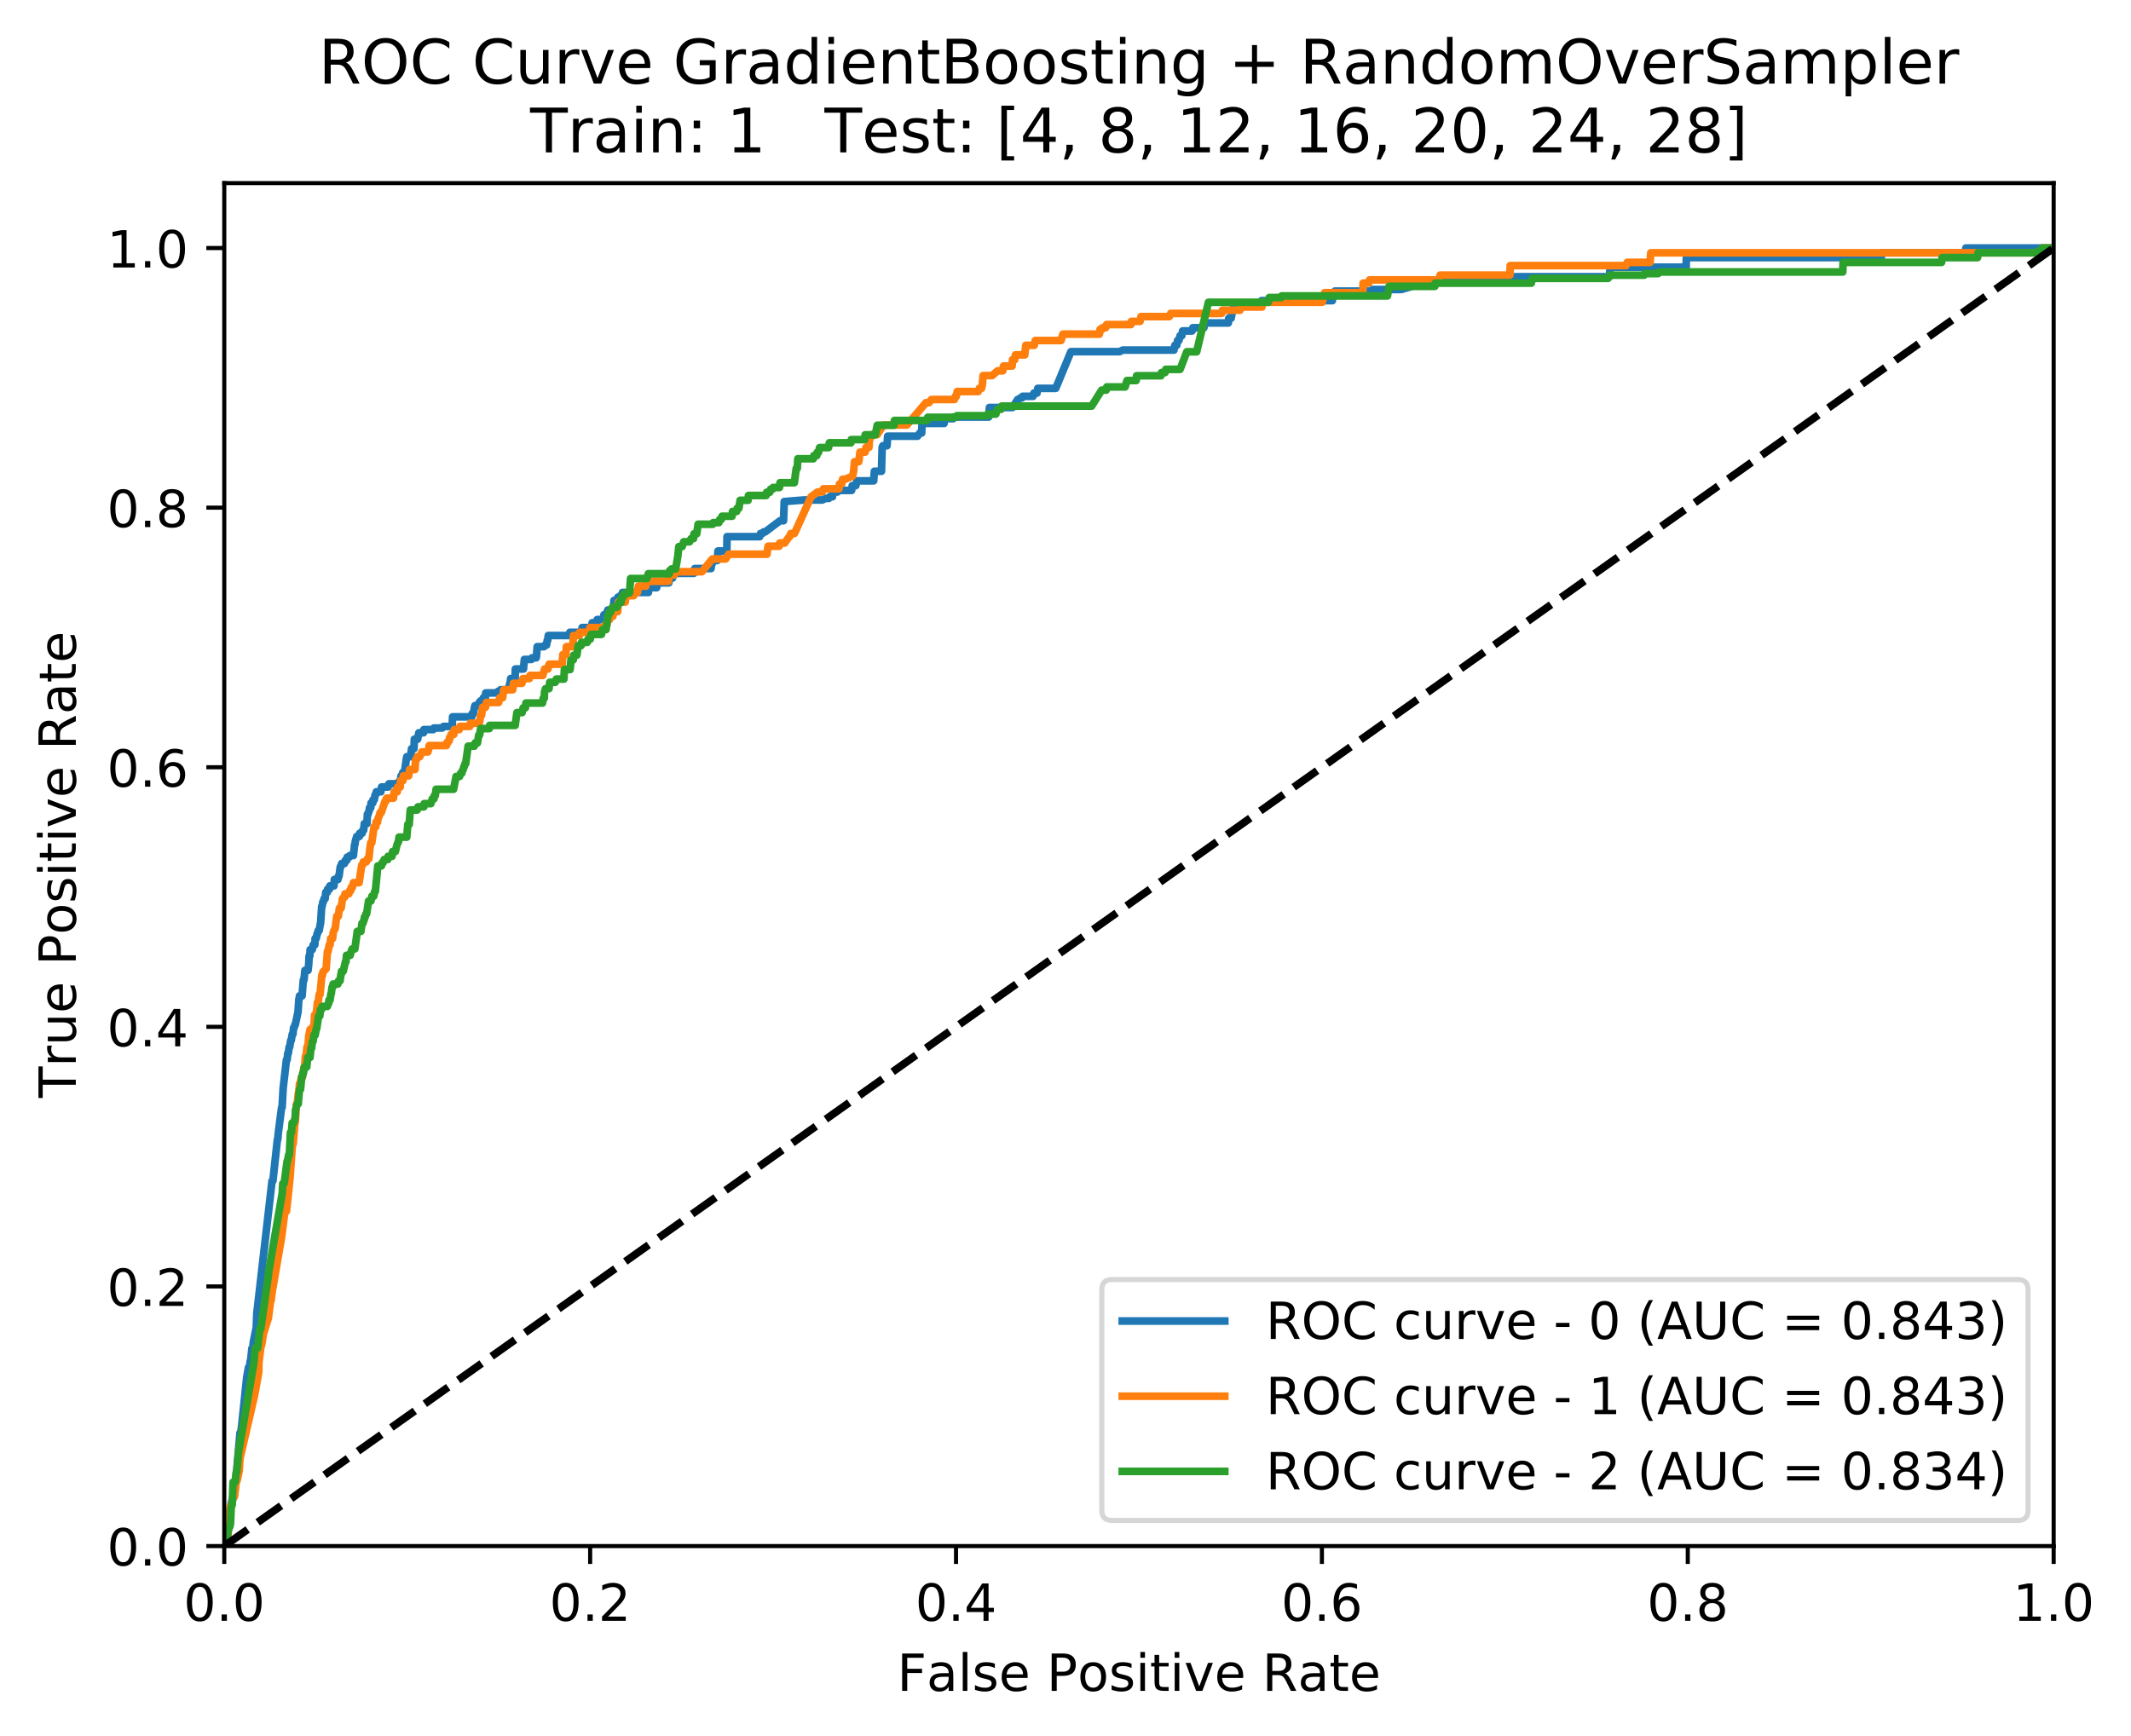 <?xml version="1.0" encoding="utf-8" standalone="no"?>
<!DOCTYPE svg PUBLIC "-//W3C//DTD SVG 1.1//EN"
  "http://www.w3.org/Graphics/SVG/1.1/DTD/svg11.dtd">
<!-- Created with matplotlib (http://matplotlib.org/) -->
<svg height="339pt" version="1.1" viewBox="0 0 416 339" width="416pt" xmlns="http://www.w3.org/2000/svg" xmlns:xlink="http://www.w3.org/1999/xlink">
 <defs>
  <style type="text/css">
*{stroke-linecap:butt;stroke-linejoin:round;}
  </style>
 </defs>
 <g id="figure_1">
  <g id="patch_1">
   <path d="M 0 339.424 
L 416.053 339.424 
L 416.053 0 
L 0 0 
z
" style="fill:#ffffff;"/>
  </g>
  <g id="axes_1">
   <g id="patch_2">
    <path d="M 43.781 301.868 
L 400.901 301.868 
L 400.901 35.755 
L 43.781 35.755 
z
" style="fill:#ffffff;"/>
   </g>
   <g id="matplotlib.axis_1">
    <g id="xtick_1">
     <g id="line2d_1">
      <defs>
       <path d="M 0 0 
L 0 3.5 
" id="m5e6a453f66" style="stroke:#000000;stroke-width:0.8;"/>
      </defs>
      <g>
       <use style="stroke:#000000;stroke-width:0.8;" x="43.781" xlink:href="#m5e6a453f66" y="301.868"/>
      </g>
     </g>
     <g id="text_1">
      <!-- 0.0 -->
      <defs>
       <path d="M 31.781 66.406 
Q 24.172 66.406 20.328 58.906 
Q 16.5 51.422 16.5 36.375 
Q 16.5 21.391 20.328 13.891 
Q 24.172 6.391 31.781 6.391 
Q 39.453 6.391 43.281 13.891 
Q 47.125 21.391 47.125 36.375 
Q 47.125 51.422 43.281 58.906 
Q 39.453 66.406 31.781 66.406 
M 31.781 74.219 
Q 44.047 74.219 50.516 64.516 
Q 56.984 54.828 56.984 36.375 
Q 56.984 17.969 50.516 8.266 
Q 44.047 -1.422 31.781 -1.422 
Q 19.531 -1.422 13.062 8.266 
Q 6.594 17.969 6.594 36.375 
Q 6.594 54.828 13.062 64.516 
Q 19.531 74.219 31.781 74.219 
" id="DejaVuSans-30"/>
       <path d="M 10.688 12.406 
L 21 12.406 
L 21 0 
L 10.688 0 
z
" id="DejaVuSans-2e"/>
      </defs>
      <g transform="translate(35.83 316.466)scale(0.1 -0.1)">
       <use xlink:href="#DejaVuSans-30"/>
       <use x="63.623" xlink:href="#DejaVuSans-2e"/>
       <use x="95.41" xlink:href="#DejaVuSans-30"/>
      </g>
     </g>
    </g>
    <g id="xtick_2">
     <g id="line2d_2">
      <g>
       <use style="stroke:#000000;stroke-width:0.8;" x="115.205" xlink:href="#m5e6a453f66" y="301.868"/>
      </g>
     </g>
     <g id="text_2">
      <!-- 0.2 -->
      <defs>
       <path d="M 19.188 8.297 
L 53.609 8.297 
L 53.609 0 
L 7.328 0 
L 7.328 8.297 
Q 12.938 14.109 22.625 23.891 
Q 32.328 33.688 34.812 36.531 
Q 39.547 41.844 41.422 45.531 
Q 43.312 49.219 43.312 52.781 
Q 43.312 58.594 39.234 62.25 
Q 35.156 65.922 28.609 65.922 
Q 23.969 65.922 18.812 64.312 
Q 13.672 62.703 7.812 59.422 
L 7.812 69.391 
Q 13.766 71.781 18.938 73 
Q 24.125 74.219 28.422 74.219 
Q 39.75 74.219 46.484 68.547 
Q 53.219 62.891 53.219 53.422 
Q 53.219 48.922 51.531 44.891 
Q 49.859 40.875 45.406 35.406 
Q 44.188 33.984 37.641 27.219 
Q 31.109 20.453 19.188 8.297 
" id="DejaVuSans-32"/>
      </defs>
      <g transform="translate(107.254 316.466)scale(0.1 -0.1)">
       <use xlink:href="#DejaVuSans-30"/>
       <use x="63.623" xlink:href="#DejaVuSans-2e"/>
       <use x="95.41" xlink:href="#DejaVuSans-32"/>
      </g>
     </g>
    </g>
    <g id="xtick_3">
     <g id="line2d_3">
      <g>
       <use style="stroke:#000000;stroke-width:0.8;" x="186.629" xlink:href="#m5e6a453f66" y="301.868"/>
      </g>
     </g>
     <g id="text_3">
      <!-- 0.4 -->
      <defs>
       <path d="M 37.797 64.312 
L 12.891 25.391 
L 37.797 25.391 
z
M 35.203 72.906 
L 47.609 72.906 
L 47.609 25.391 
L 58.016 25.391 
L 58.016 17.188 
L 47.609 17.188 
L 47.609 0 
L 37.797 0 
L 37.797 17.188 
L 4.891 17.188 
L 4.891 26.703 
z
" id="DejaVuSans-34"/>
      </defs>
      <g transform="translate(178.678 316.466)scale(0.1 -0.1)">
       <use xlink:href="#DejaVuSans-30"/>
       <use x="63.623" xlink:href="#DejaVuSans-2e"/>
       <use x="95.41" xlink:href="#DejaVuSans-34"/>
      </g>
     </g>
    </g>
    <g id="xtick_4">
     <g id="line2d_4">
      <g>
       <use style="stroke:#000000;stroke-width:0.8;" x="258.053" xlink:href="#m5e6a453f66" y="301.868"/>
      </g>
     </g>
     <g id="text_4">
      <!-- 0.6 -->
      <defs>
       <path d="M 33.016 40.375 
Q 26.375 40.375 22.484 35.828 
Q 18.609 31.297 18.609 23.391 
Q 18.609 15.531 22.484 10.953 
Q 26.375 6.391 33.016 6.391 
Q 39.656 6.391 43.531 10.953 
Q 47.406 15.531 47.406 23.391 
Q 47.406 31.297 43.531 35.828 
Q 39.656 40.375 33.016 40.375 
M 52.594 71.297 
L 52.594 62.312 
Q 48.875 64.062 45.094 64.984 
Q 41.312 65.922 37.594 65.922 
Q 27.828 65.922 22.672 59.328 
Q 17.531 52.734 16.797 39.406 
Q 19.672 43.656 24.016 45.922 
Q 28.375 48.188 33.594 48.188 
Q 44.578 48.188 50.953 41.516 
Q 57.328 34.859 57.328 23.391 
Q 57.328 12.156 50.688 5.359 
Q 44.047 -1.422 33.016 -1.422 
Q 20.359 -1.422 13.672 8.266 
Q 6.984 17.969 6.984 36.375 
Q 6.984 53.656 15.188 63.938 
Q 23.391 74.219 37.203 74.219 
Q 40.922 74.219 44.703 73.484 
Q 48.484 72.75 52.594 71.297 
" id="DejaVuSans-36"/>
      </defs>
      <g transform="translate(250.102 316.466)scale(0.1 -0.1)">
       <use xlink:href="#DejaVuSans-30"/>
       <use x="63.623" xlink:href="#DejaVuSans-2e"/>
       <use x="95.41" xlink:href="#DejaVuSans-36"/>
      </g>
     </g>
    </g>
    <g id="xtick_5">
     <g id="line2d_5">
      <g>
       <use style="stroke:#000000;stroke-width:0.8;" x="329.477" xlink:href="#m5e6a453f66" y="301.868"/>
      </g>
     </g>
     <g id="text_5">
      <!-- 0.8 -->
      <defs>
       <path d="M 31.781 34.625 
Q 24.75 34.625 20.719 30.859 
Q 16.703 27.094 16.703 20.516 
Q 16.703 13.922 20.719 10.156 
Q 24.75 6.391 31.781 6.391 
Q 38.812 6.391 42.859 10.172 
Q 46.922 13.969 46.922 20.516 
Q 46.922 27.094 42.891 30.859 
Q 38.875 34.625 31.781 34.625 
M 21.922 38.812 
Q 15.578 40.375 12.031 44.719 
Q 8.5 49.078 8.5 55.328 
Q 8.5 64.062 14.719 69.141 
Q 20.953 74.219 31.781 74.219 
Q 42.672 74.219 48.875 69.141 
Q 55.078 64.062 55.078 55.328 
Q 55.078 49.078 51.531 44.719 
Q 48 40.375 41.703 38.812 
Q 48.828 37.156 52.797 32.312 
Q 56.781 27.484 56.781 20.516 
Q 56.781 9.906 50.312 4.234 
Q 43.844 -1.422 31.781 -1.422 
Q 19.734 -1.422 13.25 4.234 
Q 6.781 9.906 6.781 20.516 
Q 6.781 27.484 10.781 32.312 
Q 14.797 37.156 21.922 38.812 
M 18.312 54.391 
Q 18.312 48.734 21.844 45.562 
Q 25.391 42.391 31.781 42.391 
Q 38.141 42.391 41.719 45.562 
Q 45.312 48.734 45.312 54.391 
Q 45.312 60.062 41.719 63.234 
Q 38.141 66.406 31.781 66.406 
Q 25.391 66.406 21.844 63.234 
Q 18.312 60.062 18.312 54.391 
" id="DejaVuSans-38"/>
      </defs>
      <g transform="translate(321.526 316.466)scale(0.1 -0.1)">
       <use xlink:href="#DejaVuSans-30"/>
       <use x="63.623" xlink:href="#DejaVuSans-2e"/>
       <use x="95.41" xlink:href="#DejaVuSans-38"/>
      </g>
     </g>
    </g>
    <g id="xtick_6">
     <g id="line2d_6">
      <g>
       <use style="stroke:#000000;stroke-width:0.8;" x="400.901" xlink:href="#m5e6a453f66" y="301.868"/>
      </g>
     </g>
     <g id="text_6">
      <!-- 1.0 -->
      <defs>
       <path d="M 12.406 8.297 
L 28.516 8.297 
L 28.516 63.922 
L 10.984 60.406 
L 10.984 69.391 
L 28.422 72.906 
L 38.281 72.906 
L 38.281 8.297 
L 54.391 8.297 
L 54.391 0 
L 12.406 0 
z
" id="DejaVuSans-31"/>
      </defs>
      <g transform="translate(392.95 316.466)scale(0.1 -0.1)">
       <use xlink:href="#DejaVuSans-31"/>
       <use x="63.623" xlink:href="#DejaVuSans-2e"/>
       <use x="95.41" xlink:href="#DejaVuSans-30"/>
      </g>
     </g>
    </g>
    <g id="text_7">
     <!-- False Positive Rate -->
     <defs>
      <path d="M 9.812 72.906 
L 51.703 72.906 
L 51.703 64.594 
L 19.672 64.594 
L 19.672 43.109 
L 48.578 43.109 
L 48.578 34.812 
L 19.672 34.812 
L 19.672 0 
L 9.812 0 
z
" id="DejaVuSans-46"/>
      <path d="M 34.281 27.484 
Q 23.391 27.484 19.188 25 
Q 14.984 22.516 14.984 16.5 
Q 14.984 11.719 18.141 8.906 
Q 21.297 6.109 26.703 6.109 
Q 34.188 6.109 38.703 11.406 
Q 43.219 16.703 43.219 25.484 
L 43.219 27.484 
z
M 52.203 31.203 
L 52.203 0 
L 43.219 0 
L 43.219 8.297 
Q 40.141 3.328 35.547 0.953 
Q 30.953 -1.422 24.312 -1.422 
Q 15.922 -1.422 10.953 3.297 
Q 6 8.016 6 15.922 
Q 6 25.141 12.172 29.828 
Q 18.359 34.516 30.609 34.516 
L 43.219 34.516 
L 43.219 35.406 
Q 43.219 41.609 39.141 45 
Q 35.062 48.391 27.688 48.391 
Q 23 48.391 18.547 47.266 
Q 14.109 46.141 10.016 43.891 
L 10.016 52.203 
Q 14.938 54.109 19.578 55.047 
Q 24.219 56 28.609 56 
Q 40.484 56 46.344 49.844 
Q 52.203 43.703 52.203 31.203 
" id="DejaVuSans-61"/>
      <path d="M 9.422 75.984 
L 18.406 75.984 
L 18.406 0 
L 9.422 0 
z
" id="DejaVuSans-6c"/>
      <path d="M 44.281 53.078 
L 44.281 44.578 
Q 40.484 46.531 36.375 47.5 
Q 32.281 48.484 27.875 48.484 
Q 21.188 48.484 17.844 46.438 
Q 14.5 44.391 14.5 40.281 
Q 14.5 37.156 16.891 35.375 
Q 19.281 33.594 26.516 31.984 
L 29.594 31.297 
Q 39.156 29.25 43.188 25.516 
Q 47.219 21.781 47.219 15.094 
Q 47.219 7.469 41.188 3.016 
Q 35.156 -1.422 24.609 -1.422 
Q 20.219 -1.422 15.453 -0.562 
Q 10.688 0.297 5.422 2 
L 5.422 11.281 
Q 10.406 8.688 15.234 7.391 
Q 20.062 6.109 24.812 6.109 
Q 31.156 6.109 34.562 8.281 
Q 37.984 10.453 37.984 14.406 
Q 37.984 18.062 35.516 20.016 
Q 33.062 21.969 24.703 23.781 
L 21.578 24.516 
Q 13.234 26.266 9.516 29.906 
Q 5.812 33.547 5.812 39.891 
Q 5.812 47.609 11.281 51.797 
Q 16.75 56 26.812 56 
Q 31.781 56 36.172 55.266 
Q 40.578 54.547 44.281 53.078 
" id="DejaVuSans-73"/>
      <path d="M 56.203 29.594 
L 56.203 25.203 
L 14.891 25.203 
Q 15.484 15.922 20.484 11.062 
Q 25.484 6.203 34.422 6.203 
Q 39.594 6.203 44.453 7.469 
Q 49.312 8.734 54.109 11.281 
L 54.109 2.781 
Q 49.266 0.734 44.188 -0.344 
Q 39.109 -1.422 33.891 -1.422 
Q 20.797 -1.422 13.156 6.188 
Q 5.516 13.812 5.516 26.812 
Q 5.516 40.234 12.766 48.109 
Q 20.016 56 32.328 56 
Q 43.359 56 49.781 48.891 
Q 56.203 41.797 56.203 29.594 
M 47.219 32.234 
Q 47.125 39.594 43.094 43.984 
Q 39.062 48.391 32.422 48.391 
Q 24.906 48.391 20.391 44.141 
Q 15.875 39.891 15.188 32.172 
z
" id="DejaVuSans-65"/>
      <path id="DejaVuSans-20"/>
      <path d="M 19.672 64.797 
L 19.672 37.406 
L 32.078 37.406 
Q 38.969 37.406 42.719 40.969 
Q 46.484 44.531 46.484 51.125 
Q 46.484 57.672 42.719 61.234 
Q 38.969 64.797 32.078 64.797 
z
M 9.812 72.906 
L 32.078 72.906 
Q 44.344 72.906 50.609 67.359 
Q 56.891 61.812 56.891 51.125 
Q 56.891 40.328 50.609 34.812 
Q 44.344 29.297 32.078 29.297 
L 19.672 29.297 
L 19.672 0 
L 9.812 0 
z
" id="DejaVuSans-50"/>
      <path d="M 30.609 48.391 
Q 23.391 48.391 19.188 42.75 
Q 14.984 37.109 14.984 27.297 
Q 14.984 17.484 19.156 11.844 
Q 23.344 6.203 30.609 6.203 
Q 37.797 6.203 41.984 11.859 
Q 46.188 17.531 46.188 27.297 
Q 46.188 37.016 41.984 42.703 
Q 37.797 48.391 30.609 48.391 
M 30.609 56 
Q 42.328 56 49.016 48.375 
Q 55.719 40.766 55.719 27.297 
Q 55.719 13.875 49.016 6.219 
Q 42.328 -1.422 30.609 -1.422 
Q 18.844 -1.422 12.172 6.219 
Q 5.516 13.875 5.516 27.297 
Q 5.516 40.766 12.172 48.375 
Q 18.844 56 30.609 56 
" id="DejaVuSans-6f"/>
      <path d="M 9.422 54.688 
L 18.406 54.688 
L 18.406 0 
L 9.422 0 
z
M 9.422 75.984 
L 18.406 75.984 
L 18.406 64.594 
L 9.422 64.594 
z
" id="DejaVuSans-69"/>
      <path d="M 18.312 70.219 
L 18.312 54.688 
L 36.812 54.688 
L 36.812 47.703 
L 18.312 47.703 
L 18.312 18.016 
Q 18.312 11.328 20.141 9.422 
Q 21.969 7.516 27.594 7.516 
L 36.812 7.516 
L 36.812 0 
L 27.594 0 
Q 17.188 0 13.234 3.875 
Q 9.281 7.766 9.281 18.016 
L 9.281 47.703 
L 2.688 47.703 
L 2.688 54.688 
L 9.281 54.688 
L 9.281 70.219 
z
" id="DejaVuSans-74"/>
      <path d="M 2.984 54.688 
L 12.5 54.688 
L 29.594 8.797 
L 46.688 54.688 
L 56.203 54.688 
L 35.688 0 
L 23.484 0 
z
" id="DejaVuSans-76"/>
      <path d="M 44.391 34.188 
Q 47.562 33.109 50.562 29.594 
Q 53.562 26.078 56.594 19.922 
L 66.609 0 
L 56 0 
L 46.688 18.703 
Q 43.062 26.031 39.672 28.422 
Q 36.281 30.812 30.422 30.812 
L 19.672 30.812 
L 19.672 0 
L 9.812 0 
L 9.812 72.906 
L 32.078 72.906 
Q 44.578 72.906 50.734 67.672 
Q 56.891 62.453 56.891 51.906 
Q 56.891 45.016 53.688 40.469 
Q 50.484 35.938 44.391 34.188 
M 19.672 64.797 
L 19.672 38.922 
L 32.078 38.922 
Q 39.203 38.922 42.844 42.219 
Q 46.484 45.516 46.484 51.906 
Q 46.484 58.297 42.844 61.547 
Q 39.203 64.797 32.078 64.797 
z
" id="DejaVuSans-52"/>
     </defs>
     <g transform="translate(175.136 330.144)scale(0.1 -0.1)">
      <use xlink:href="#DejaVuSans-46"/>
      <use x="57.379" xlink:href="#DejaVuSans-61"/>
      <use x="118.658" xlink:href="#DejaVuSans-6c"/>
      <use x="146.441" xlink:href="#DejaVuSans-73"/>
      <use x="198.541" xlink:href="#DejaVuSans-65"/>
      <use x="260.064" xlink:href="#DejaVuSans-20"/>
      <use x="291.852" xlink:href="#DejaVuSans-50"/>
      <use x="352.107" xlink:href="#DejaVuSans-6f"/>
      <use x="413.289" xlink:href="#DejaVuSans-73"/>
      <use x="465.389" xlink:href="#DejaVuSans-69"/>
      <use x="493.172" xlink:href="#DejaVuSans-74"/>
      <use x="532.381" xlink:href="#DejaVuSans-69"/>
      <use x="560.164" xlink:href="#DejaVuSans-76"/>
      <use x="619.344" xlink:href="#DejaVuSans-65"/>
      <use x="680.867" xlink:href="#DejaVuSans-20"/>
      <use x="712.654" xlink:href="#DejaVuSans-52"/>
      <use x="782.105" xlink:href="#DejaVuSans-61"/>
      <use x="843.385" xlink:href="#DejaVuSans-74"/>
      <use x="882.594" xlink:href="#DejaVuSans-65"/>
     </g>
    </g>
   </g>
   <g id="matplotlib.axis_2">
    <g id="ytick_1">
     <g id="line2d_7">
      <defs>
       <path d="M 0 0 
L -3.5 0 
" id="m7bbe9834a4" style="stroke:#000000;stroke-width:0.8;"/>
      </defs>
      <g>
       <use style="stroke:#000000;stroke-width:0.8;" x="43.781" xlink:href="#m7bbe9834a4" y="301.868"/>
      </g>
     </g>
     <g id="text_8">
      <!-- 0.0 -->
      <g transform="translate(20.878 305.667)scale(0.1 -0.1)">
       <use xlink:href="#DejaVuSans-30"/>
       <use x="63.623" xlink:href="#DejaVuSans-2e"/>
       <use x="95.41" xlink:href="#DejaVuSans-30"/>
      </g>
     </g>
    </g>
    <g id="ytick_2">
     <g id="line2d_8">
      <g>
       <use style="stroke:#000000;stroke-width:0.8;" x="43.781" xlink:href="#m7bbe9834a4" y="251.179"/>
      </g>
     </g>
     <g id="text_9">
      <!-- 0.2 -->
      <g transform="translate(20.878 254.979)scale(0.1 -0.1)">
       <use xlink:href="#DejaVuSans-30"/>
       <use x="63.623" xlink:href="#DejaVuSans-2e"/>
       <use x="95.41" xlink:href="#DejaVuSans-32"/>
      </g>
     </g>
    </g>
    <g id="ytick_3">
     <g id="line2d_9">
      <g>
       <use style="stroke:#000000;stroke-width:0.8;" x="43.781" xlink:href="#m7bbe9834a4" y="200.492"/>
      </g>
     </g>
     <g id="text_10">
      <!-- 0.4 -->
      <g transform="translate(20.878 204.291)scale(0.1 -0.1)">
       <use xlink:href="#DejaVuSans-30"/>
       <use x="63.623" xlink:href="#DejaVuSans-2e"/>
       <use x="95.41" xlink:href="#DejaVuSans-34"/>
      </g>
     </g>
    </g>
    <g id="ytick_4">
     <g id="line2d_10">
      <g>
       <use style="stroke:#000000;stroke-width:0.8;" x="43.781" xlink:href="#m7bbe9834a4" y="149.804"/>
      </g>
     </g>
     <g id="text_11">
      <!-- 0.6 -->
      <g transform="translate(20.878 153.603)scale(0.1 -0.1)">
       <use xlink:href="#DejaVuSans-30"/>
       <use x="63.623" xlink:href="#DejaVuSans-2e"/>
       <use x="95.41" xlink:href="#DejaVuSans-36"/>
      </g>
     </g>
    </g>
    <g id="ytick_5">
     <g id="line2d_11">
      <g>
       <use style="stroke:#000000;stroke-width:0.8;" x="43.781" xlink:href="#m7bbe9834a4" y="99.115"/>
      </g>
     </g>
     <g id="text_12">
      <!-- 0.8 -->
      <g transform="translate(20.878 102.915)scale(0.1 -0.1)">
       <use xlink:href="#DejaVuSans-30"/>
       <use x="63.623" xlink:href="#DejaVuSans-2e"/>
       <use x="95.41" xlink:href="#DejaVuSans-38"/>
      </g>
     </g>
    </g>
    <g id="ytick_6">
     <g id="line2d_12">
      <g>
       <use style="stroke:#000000;stroke-width:0.8;" x="43.781" xlink:href="#m7bbe9834a4" y="48.428"/>
      </g>
     </g>
     <g id="text_13">
      <!-- 1.0 -->
      <g transform="translate(20.878 52.227)scale(0.1 -0.1)">
       <use xlink:href="#DejaVuSans-31"/>
       <use x="63.623" xlink:href="#DejaVuSans-2e"/>
       <use x="95.41" xlink:href="#DejaVuSans-30"/>
      </g>
     </g>
    </g>
    <g id="text_14">
     <!-- True Positive Rate -->
     <defs>
      <path d="M -0.297 72.906 
L 61.375 72.906 
L 61.375 64.594 
L 35.5 64.594 
L 35.5 0 
L 25.594 0 
L 25.594 64.594 
L -0.297 64.594 
z
" id="DejaVuSans-54"/>
      <path d="M 41.109 46.297 
Q 39.594 47.172 37.812 47.578 
Q 36.031 48 33.891 48 
Q 26.266 48 22.188 43.047 
Q 18.109 38.094 18.109 28.812 
L 18.109 0 
L 9.078 0 
L 9.078 54.688 
L 18.109 54.688 
L 18.109 46.188 
Q 20.953 51.172 25.484 53.578 
Q 30.031 56 36.531 56 
Q 37.453 56 38.578 55.875 
Q 39.703 55.766 41.062 55.516 
z
" id="DejaVuSans-72"/>
      <path d="M 8.5 21.578 
L 8.5 54.688 
L 17.484 54.688 
L 17.484 21.922 
Q 17.484 14.156 20.5 10.266 
Q 23.531 6.391 29.594 6.391 
Q 36.859 6.391 41.078 11.031 
Q 45.312 15.672 45.312 23.688 
L 45.312 54.688 
L 54.297 54.688 
L 54.297 0 
L 45.312 0 
L 45.312 8.406 
Q 42.047 3.422 37.719 1 
Q 33.406 -1.422 27.688 -1.422 
Q 18.266 -1.422 13.375 4.438 
Q 8.5 10.297 8.5 21.578 
M 31.109 56 
z
" id="DejaVuSans-75"/>
     </defs>
     <g transform="translate(14.798 214.358)rotate(-90)scale(0.1 -0.1)">
      <use xlink:href="#DejaVuSans-54"/>
      <use x="60.865" xlink:href="#DejaVuSans-72"/>
      <use x="101.979" xlink:href="#DejaVuSans-75"/>
      <use x="165.357" xlink:href="#DejaVuSans-65"/>
      <use x="226.881" xlink:href="#DejaVuSans-20"/>
      <use x="258.668" xlink:href="#DejaVuSans-50"/>
      <use x="318.924" xlink:href="#DejaVuSans-6f"/>
      <use x="380.105" xlink:href="#DejaVuSans-73"/>
      <use x="432.205" xlink:href="#DejaVuSans-69"/>
      <use x="459.988" xlink:href="#DejaVuSans-74"/>
      <use x="499.197" xlink:href="#DejaVuSans-69"/>
      <use x="526.98" xlink:href="#DejaVuSans-76"/>
      <use x="586.16" xlink:href="#DejaVuSans-65"/>
      <use x="647.684" xlink:href="#DejaVuSans-20"/>
      <use x="679.471" xlink:href="#DejaVuSans-52"/>
      <use x="748.922" xlink:href="#DejaVuSans-61"/>
      <use x="810.201" xlink:href="#DejaVuSans-74"/>
      <use x="849.41" xlink:href="#DejaVuSans-65"/>
     </g>
    </g>
   </g>
   <g id="line2d_13">
    <path clip-path="url(#p504c3b93cf)" d="M 43.781 301.868 
L 43.984 301.868 
L 44.051 300.933 
L 44.321 300.933 
L 44.456 300.311 
L 44.726 296.575 
L 44.827 296.575 
L 45.124 293.461 
L 45.225 293.461 
L 45.293 292.838 
L 45.428 292.838 
L 45.617 291.593 
L 45.819 291.593 
L 46.858 279.762 
L 46.993 279.762 
L 47.162 278.516 
L 48.174 268.864 
L 48.511 266.996 
L 48.68 266.996 
L 48.849 265.751 
L 48.916 265.751 
L 49.179 263.26 
L 49.348 263.26 
L 49.456 262.015 
L 50.03 259.212 
L 50.138 256.41 
L 53.107 230.568 
L 53.275 230.568 
L 54.152 222.473 
L 54.22 222.473 
L 54.328 221.227 
L 54.969 216.246 
L 55.07 216.246 
L 55.273 212.51 
L 55.92 206.905 
L 56.055 206.905 
L 56.177 205.66 
L 56.278 205.66 
L 56.453 204.415 
L 56.555 204.415 
L 56.744 203.169 
L 56.845 203.169 
L 57.054 201.924 
L 57.189 201.924 
L 57.31 200.678 
L 57.412 200.678 
L 57.58 200.056 
L 57.648 200.056 
L 58.181 197.565 
L 58.343 195.074 
L 58.41 195.074 
L 58.464 194.451 
L 58.97 194.451 
L 59.213 191.338 
L 59.348 191.338 
L 59.456 190.092 
L 59.524 189.47 
L 60.131 189.47 
L 60.273 188.224 
L 60.34 186.667 
L 60.475 186.667 
L 60.542 185.422 
L 60.947 185.422 
L 61.15 184.488 
L 61.453 184.488 
L 61.521 183.243 
L 61.723 183.243 
L 61.905 182.309 
L 61.973 182.309 
L 62.135 181.686 
L 62.304 181.686 
L 62.472 180.752 
L 62.594 180.129 
L 62.796 177.016 
L 62.864 177.016 
L 63.032 176.082 
L 63.134 176.082 
L 63.268 175.459 
L 63.471 175.459 
L 63.592 174.213 
L 63.896 174.213 
L 63.964 173.591 
L 64.335 173.591 
L 64.389 172.968 
L 65.198 172.968 
L 65.266 171.723 
L 65.974 171.723 
L 66.042 171.1 
L 66.177 171.1 
L 66.433 169.232 
L 66.534 169.232 
L 66.703 168.609 
L 67.243 168.609 
L 67.398 167.986 
L 67.702 167.986 
L 67.769 167.364 
L 68.174 167.364 
L 68.275 167.052 
L 68.984 167.052 
L 69.227 164.873 
L 69.294 164.873 
L 69.362 164.25 
L 69.645 163.316 
L 70.151 163.316 
L 70.219 162.693 
L 70.691 162.693 
L 70.826 162.071 
L 70.995 162.071 
L 71.116 160.825 
L 71.622 160.825 
L 71.723 158.957 
L 71.858 158.957 
L 72.013 158.335 
L 72.081 158.335 
L 72.135 157.712 
L 72.371 157.712 
L 72.439 156.778 
L 72.776 156.778 
L 72.83 156.155 
L 73.066 156.155 
L 73.215 155.221 
L 73.316 155.221 
L 73.471 154.598 
L 74.348 154.598 
L 74.483 153.664 
L 75.765 153.664 
L 75.92 153.042 
L 77.607 153.042 
L 77.742 152.73 
L 78.08 152.73 
L 78.302 151.485 
L 78.538 151.485 
L 78.606 150.862 
L 78.943 150.862 
L 79.348 148.06 
L 79.416 147.749 
L 80.158 147.749 
L 80.34 146.192 
L 80.812 146.192 
L 80.887 144.324 
L 81.528 144.324 
L 81.696 143.39 
L 81.764 143.078 
L 82.675 143.078 
L 82.742 142.456 
L 84.564 142.456 
L 84.699 142.144 
L 86.319 142.144 
L 86.588 141.833 
L 88.275 141.833 
L 88.35 139.965 
L 92.095 139.965 
L 92.162 139.342 
L 92.398 139.342 
L 92.567 138.408 
L 92.702 137.785 
L 93.377 137.785 
L 93.532 137.163 
L 93.599 137.163 
L 93.802 136.851 
L 94.24 136.851 
L 94.375 136.229 
L 94.746 136.229 
L 94.814 135.295 
L 97.074 135.295 
L 97.243 134.983 
L 97.648 134.983 
L 97.715 134.672 
L 99.132 134.672 
L 99.2 134.36 
L 99.335 134.36 
L 99.517 133.426 
L 99.584 133.426 
L 99.686 132.492 
L 100.563 132.492 
L 100.603 130.624 
L 102.189 130.624 
L 102.364 128.756 
L 103.748 128.756 
L 103.849 128.445 
L 104.659 128.445 
L 104.726 128.133 
L 104.868 126.265 
L 106.184 126.265 
L 106.386 125.954 
L 106.69 125.954 
L 106.825 125.02 
L 106.926 125.02 
L 107.027 124.086 
L 111.008 124.086 
L 111.244 123.463 
L 113.471 123.463 
L 113.64 122.529 
L 115.495 122.529 
L 115.597 121.595 
L 116.508 121.595 
L 116.575 120.972 
L 117.79 120.972 
L 117.891 120.038 
L 118.363 120.038 
L 118.653 119.104 
L 119.699 119.104 
L 119.868 117.236 
L 120.543 117.236 
L 120.61 116.613 
L 121.049 116.613 
L 121.116 116.302 
L 121.454 116.302 
L 121.521 115.679 
L 126.582 115.679 
L 126.636 114.745 
L 128.188 114.745 
L 128.336 113.811 
L 130.563 113.811 
L 130.752 112.877 
L 131.292 112.877 
L 131.346 111.943 
L 135.462 111.943 
L 135.63 111.009 
L 138.802 111.009 
L 138.923 110.075 
L 139.024 110.075 
L 139.159 109.452 
L 140.003 109.452 
L 140.165 107.584 
L 141.886 107.584 
L 141.926 104.782 
L 148.303 104.782 
L 148.471 104.159 
L 148.842 104.159 
L 149.079 103.848 
L 149.382 103.848 
L 152.284 101.669 
L 152.958 101.669 
L 153.093 97.932 
L 156.973 97.621 
L 160.516 97.621 
L 161.157 97.31 
L 161.798 97.31 
L 161.933 96.998 
L 162.506 96.998 
L 162.608 96.064 
L 163.485 96.064 
L 163.552 95.753 
L 166.245 95.753 
L 166.366 94.819 
L 167.075 94.819 
L 167.277 93.885 
L 170.556 93.885 
L 170.691 92.017 
L 172.075 92.017 
L 172.209 87.346 
L 172.344 87.035 
L 173.154 87.035 
L 173.282 85.167 
L 179.119 85.167 
L 179.558 84.544 
L 179.929 84.544 
L 179.99 82.676 
L 184.308 82.676 
L 184.389 81.742 
L 186.076 81.742 
L 186.143 81.431 
L 192.992 81.431 
L 193.154 79.563 
L 197.675 79.563 
L 198.654 78.006 
L 198.789 78.006 
L 199.193 77.695 
L 199.497 77.695 
L 199.632 77.383 
L 201.656 77.383 
L 201.825 76.76 
L 202.432 76.76 
L 202.587 75.826 
L 206.09 75.826 
L 209.058 68.665 
L 218.539 68.665 
L 219.18 68.354 
L 229.167 68.354 
L 229.349 67.42 
L 229.72 67.42 
L 229.875 66.486 
L 230.145 66.486 
L 230.368 65.552 
L 230.705 65.552 
L 230.86 64.618 
L 232.716 64.618 
L 232.851 63.995 
L 235.01 63.995 
L 235.165 63.061 
L 239.787 63.061 
L 239.868 62.127 
L 240.341 62.127 
L 240.678 60.259 
L 241.083 60.259 
L 241.15 59.636 
L 246.042 59.636 
L 246.265 58.702 
L 260.098 58.702 
L 260.152 57.768 
L 260.422 57.768 
L 260.604 56.834 
L 267.824 56.834 
L 267.959 56.523 
L 273.559 56.523 
L 276.731 55.589 
L 277.338 55.589 
L 277.392 54.966 
L 288.728 54.966 
L 288.782 54.032 
L 314.187 54.032 
L 314.315 52.164 
L 329.16 52.164 
L 329.201 50.296 
L 367.23 50.296 
L 367.386 49.362 
L 383.614 49.362 
L 383.762 48.428 
L 400.901 48.428 
L 400.901 48.428 
" style="fill:none;stroke:#1f77b4;stroke-linecap:square;stroke-width:1.5;"/>
   </g>
   <g id="line2d_14">
    <path clip-path="url(#p504c3b93cf)" d="M 43.781 301.868 
L 43.882 301.868 
L 43.984 301.245 
L 44.389 301.245 
L 44.49 299.999 
L 44.726 295.64 
L 44.996 294.084 
L 45.299 293.461 
L 45.434 292.216 
L 45.772 292.216 
L 45.988 290.348 
L 46.143 289.102 
L 46.278 289.102 
L 46.683 287.234 
L 46.851 284.743 
L 49.584 272.912 
L 49.834 271.666 
L 50.509 267.93 
L 50.536 266.062 
L 50.974 262.637 
L 51.075 262.637 
L 51.413 260.458 
L 52.391 257.344 
L 52.823 253.919 
L 52.924 253.919 
L 53.059 252.674 
L 54.982 241.465 
L 55.623 236.484 
L 55.927 236.484 
L 56.622 229.945 
L 56.838 226.832 
L 57.081 223.407 
L 57.216 223.407 
L 57.587 219.048 
L 57.654 219.048 
L 57.857 215.623 
L 58.026 215.623 
L 58.194 213.755 
L 58.363 212.821 
L 58.471 211.576 
L 58.606 211.576 
L 58.842 210.33 
L 59.044 210.33 
L 59.314 208.462 
L 59.483 208.462 
L 59.605 206.283 
L 59.739 206.283 
L 59.935 204.415 
L 60.138 204.103 
L 60.273 202.235 
L 60.542 200.99 
L 60.981 200.99 
L 61.129 200.367 
L 61.298 200.367 
L 61.406 198.188 
L 61.71 198.188 
L 61.878 196.631 
L 61.98 195.697 
L 62.115 195.697 
L 62.317 194.14 
L 62.486 194.14 
L 62.769 191.026 
L 62.823 190.404 
L 62.958 190.404 
L 63.026 189.781 
L 63.667 189.158 
L 63.923 185.733 
L 64.058 185.733 
L 64.26 184.488 
L 64.429 184.488 
L 64.551 183.243 
L 64.922 183.243 
L 65.057 181.997 
L 65.34 181.375 
L 65.408 181.375 
L 65.745 178.884 
L 66.049 178.884 
L 66.251 177.327 
L 66.588 177.327 
L 66.858 175.459 
L 66.959 175.459 
L 67.094 175.148 
L 67.297 175.148 
L 67.351 174.525 
L 68.093 174.525 
L 68.275 173.902 
L 68.478 173.902 
L 68.545 173.279 
L 68.781 173.279 
L 68.984 172.345 
L 70.097 172.345 
L 70.61 168.92 
L 70.779 168.92 
L 70.914 168.298 
L 71.487 168.298 
L 71.723 167.675 
L 71.993 167.675 
L 72.196 165.807 
L 72.371 164.562 
L 72.574 164.562 
L 73.012 161.448 
L 73.35 161.448 
L 73.403 160.514 
L 73.707 160.514 
L 73.775 159.891 
L 74.045 159.269 
L 74.2 158.646 
L 74.436 158.646 
L 74.74 157.712 
L 75.158 156.466 
L 75.327 156.466 
L 75.462 155.844 
L 76.811 155.844 
L 76.946 154.598 
L 77.553 154.598 
L 77.621 153.664 
L 78.127 153.664 
L 78.194 152.419 
L 78.667 152.419 
L 78.734 151.485 
L 79.78 151.485 
L 79.969 150.239 
L 81.015 150.239 
L 81.123 148.371 
L 81.292 148.371 
L 81.474 147.749 
L 81.946 147.749 
L 82.351 146.815 
L 83.532 146.815 
L 83.7 146.192 
L 83.781 145.569 
L 87.162 145.569 
L 87.283 144.946 
L 87.486 144.946 
L 87.553 144.635 
L 87.688 144.635 
L 87.769 144.012 
L 87.904 144.012 
L 88.059 143.39 
L 88.599 143.39 
L 88.667 142.456 
L 89.645 142.456 
L 89.78 141.833 
L 91.703 141.833 
L 91.825 141.21 
L 93.545 141.21 
L 93.7 140.588 
L 93.802 139.653 
L 94.004 139.653 
L 94.193 138.097 
L 94.767 138.097 
L 94.949 137.163 
L 97.344 137.163 
L 97.547 136.229 
L 98.12 136.229 
L 98.343 134.672 
L 100.097 134.672 
L 100.232 133.426 
L 101.885 133.426 
L 102.088 132.492 
L 103.336 132.492 
L 103.471 131.87 
L 105.968 131.87 
L 106.116 131.247 
L 106.319 130.624 
L 106.96 130.624 
L 107.196 129.69 
L 109.76 129.69 
L 109.861 127.822 
L 110.468 127.822 
L 110.57 126.265 
L 111.784 126.265 
L 111.96 124.086 
L 113.107 124.086 
L 113.161 123.463 
L 114.915 123.463 
L 115.185 122.529 
L 118.154 122.529 
L 118.221 121.906 
L 118.525 121.906 
L 118.62 120.972 
L 118.991 120.972 
L 119.159 120.35 
L 119.632 120.35 
L 119.834 119.416 
L 120.576 119.416 
L 120.705 117.547 
L 122.054 117.547 
L 122.189 116.302 
L 123.707 116.302 
L 123.862 115.679 
L 124.436 115.679 
L 124.638 114.434 
L 126.089 114.434 
L 126.17 113.5 
L 130.489 113.5 
L 130.617 112.255 
L 131.663 112.255 
L 131.798 111.632 
L 137.027 111.632 
L 139.051 109.141 
L 141.663 109.141 
L 142.27 108.207 
L 149.726 108.207 
L 149.942 106.65 
L 152.101 106.65 
L 152.203 106.028 
L 153.181 106.028 
L 154.058 104.782 
L 154.16 104.782 
L 154.382 104.159 
L 155.091 104.159 
L 158.33 96.998 
L 159.612 96.064 
L 160.523 96.064 
L 160.745 95.442 
L 163.782 95.442 
L 163.863 94.507 
L 164.301 94.507 
L 164.483 93.573 
L 165.023 93.573 
L 166.44 92.951 
L 166.643 92.017 
L 166.805 90.149 
L 167.648 90.149 
L 167.877 88.28 
L 168.89 88.28 
L 169.058 87.346 
L 169.632 87.346 
L 169.76 85.478 
L 169.963 85.478 
L 170.165 84.856 
L 171.245 84.856 
L 172.459 82.987 
L 177.041 82.987 
L 180.752 78.629 
L 181.326 78.629 
L 181.832 78.006 
L 186.319 78.006 
L 186.508 77.383 
L 186.676 77.383 
L 186.859 76.449 
L 190.975 76.449 
L 191.177 75.826 
L 191.616 75.826 
L 191.751 75.204 
L 191.913 73.336 
L 193.667 73.336 
L 194.747 72.402 
L 195.759 72.402 
L 195.894 71.468 
L 197.581 71.468 
L 197.648 70.222 
L 198.087 70.222 
L 198.222 69.288 
L 200.044 69.288 
L 200.246 67.42 
L 201.899 67.42 
L 202.102 66.486 
L 207.129 66.486 
L 207.5 65.24 
L 214.619 65.24 
L 214.754 64.306 
L 215.125 64.306 
L 215.192 63.995 
L 215.833 63.995 
L 216.015 63.372 
L 220.772 63.372 
L 220.84 62.75 
L 222.554 62.75 
L 222.736 61.816 
L 228.269 61.816 
L 228.539 61.193 
L 238.492 61.193 
L 238.627 60.57 
L 242.061 60.57 
L 242.196 59.947 
L 246.346 59.947 
L 246.414 59.013 
L 258.121 59.013 
L 258.593 57.145 
L 266.042 57.145 
L 266.103 55.277 
L 267.183 55.277 
L 267.352 54.655 
L 280.921 54.655 
L 281.124 53.72 
L 294.754 53.72 
L 294.815 51.852 
L 317.412 51.852 
L 317.662 51.23 
L 322.116 51.23 
L 322.251 49.362 
L 398.661 49.362 
L 398.742 48.428 
L 400.901 48.428 
L 400.901 48.428 
" style="fill:none;stroke:#ff7f0e;stroke-linecap:square;stroke-width:1.5;"/>
   </g>
   <g id="line2d_15">
    <path clip-path="url(#p504c3b93cf)" d="M 43.781 301.868 
L 44.186 299.997 
L 44.355 299.997 
L 44.658 298.127 
L 44.861 298.127 
L 44.996 297.503 
L 45.131 294.386 
L 45.333 293.762 
L 45.495 289.398 
L 45.9 289.398 
L 46.102 287.528 
L 46.204 287.528 
L 46.575 283.475 
L 49.524 266.33 
L 49.76 263.836 
L 49.827 263.212 
L 50.3 263.212 
L 50.502 261.342 
L 50.704 259.472 
L 50.907 259.472 
L 52.412 248.873 
L 52.466 248.249 
L 55.097 232.974 
L 55.199 231.104 
L 55.468 231.104 
L 55.637 229.857 
L 56.042 226.74 
L 56.109 226.74 
L 56.346 225.493 
L 56.481 225.493 
L 56.697 221.128 
L 56.899 221.128 
L 57.034 219.258 
L 57.338 219.258 
L 57.506 218.634 
L 57.641 218.011 
L 57.682 216.764 
L 58.019 215.517 
L 58.222 215.517 
L 58.458 212.711 
L 58.66 212.711 
L 58.91 210.218 
L 59.011 210.218 
L 59.078 209.594 
L 59.213 209.594 
L 59.402 208.347 
L 59.875 208.347 
L 60.077 206.477 
L 60.516 206.477 
L 60.705 204.606 
L 60.84 204.606 
L 60.975 203.359 
L 61.11 203.359 
L 61.278 202.113 
L 61.514 202.113 
L 61.751 200.866 
L 61.818 200.866 
L 62.196 198.372 
L 62.432 198.372 
L 62.554 197.125 
L 62.756 197.125 
L 62.891 196.501 
L 63.903 196.501 
L 64.106 195.878 
L 64.173 195.878 
L 64.227 195.254 
L 64.429 195.254 
L 64.605 194.007 
L 64.672 194.007 
L 64.814 192.76 
L 64.949 192.76 
L 65.017 192.137 
L 65.961 192.137 
L 66.083 191.514 
L 66.386 191.514 
L 66.542 190.267 
L 66.609 190.267 
L 66.663 189.643 
L 67 189.643 
L 67.439 187.773 
L 67.54 187.773 
L 67.648 186.526 
L 68.357 186.526 
L 68.512 185.902 
L 68.735 185.279 
L 69.274 185.279 
L 69.747 181.85 
L 70.455 181.85 
L 70.658 180.291 
L 70.86 180.291 
L 71.015 179.668 
L 71.083 179.668 
L 71.15 179.044 
L 71.285 179.044 
L 71.44 178.421 
L 71.575 178.421 
L 71.947 175.927 
L 72.419 175.927 
L 72.588 174.992 
L 72.959 174.992 
L 73.141 174.056 
L 73.276 174.056 
L 73.755 169.069 
L 74.463 169.069 
L 74.598 168.445 
L 74.801 168.445 
L 74.997 167.822 
L 75.705 167.822 
L 75.759 167.198 
L 76.535 167.198 
L 76.636 166.263 
L 77.176 166.263 
L 77.48 165.016 
L 77.716 164.393 
L 77.783 164.393 
L 77.885 163.457 
L 79.403 163.457 
L 79.511 162.211 
L 79.612 160.964 
L 79.882 160.964 
L 80.084 158.158 
L 81.434 158.158 
L 81.596 157.535 
L 82.743 157.535 
L 82.797 156.911 
L 84.113 156.911 
L 84.383 155.976 
L 84.72 155.976 
L 84.774 155.352 
L 84.977 155.352 
L 85.132 154.105 
L 88.539 154.105 
L 89.032 151.612 
L 89.707 151.612 
L 89.909 150.988 
L 90.145 150.988 
L 90.314 150.365 
L 90.381 150.365 
L 90.537 149.741 
L 90.604 149.741 
L 90.773 149.118 
L 90.908 149.118 
L 91.38 145.689 
L 92.595 145.689 
L 92.73 145.065 
L 93.202 145.065 
L 93.458 143.506 
L 93.627 143.506 
L 93.83 142.26 
L 95.517 142.26 
L 95.571 141.636 
L 100.571 141.636 
L 100.908 139.142 
L 101.92 139.142 
L 102.123 138.207 
L 102.561 138.207 
L 102.662 137.272 
L 105.901 137.272 
L 106.05 136.337 
L 106.252 136.337 
L 106.293 135.09 
L 106.495 134.466 
L 107.17 134.466 
L 107.312 133.219 
L 108.391 133.219 
L 108.594 132.596 
L 110.078 132.596 
L 110.179 130.725 
L 111.293 130.725 
L 111.462 128.855 
L 111.9 128.855 
L 112.001 127.92 
L 112.609 127.92 
L 112.879 126.049 
L 113.452 126.049 
L 113.52 125.426 
L 114.633 125.426 
L 114.788 124.802 
L 115.227 124.802 
L 115.396 123.867 
L 117.42 123.867 
L 117.602 122.932 
L 118.311 122.932 
L 118.682 120.126 
L 118.817 120.126 
L 118.918 119.503 
L 119.222 119.503 
L 119.539 118.568 
L 120.416 118.568 
L 120.888 117.633 
L 121.226 117.633 
L 121.307 116.697 
L 121.543 116.697 
L 121.711 116.074 
L 122.083 116.074 
L 122.15 115.762 
L 122.892 115.762 
L 123.095 112.957 
L 126.3 112.957 
L 126.55 112.021 
L 130.666 112.021 
L 130.733 111.398 
L 130.936 111.398 
L 131.071 111.086 
L 131.88 111.086 
L 132.117 109.839 
L 132.319 108.592 
L 132.521 106.722 
L 133.162 106.722 
L 133.466 105.787 
L 134.613 105.787 
L 134.917 105.163 
L 135.389 105.163 
L 135.47 104.228 
L 136.01 104.228 
L 136.28 102.358 
L 139.148 102.358 
L 139.215 102.046 
L 140.329 102.046 
L 140.497 101.422 
L 140.801 101.422 
L 140.956 100.799 
L 142.913 100.799 
L 142.994 99.864 
L 143.804 99.864 
L 143.905 99.24 
L 144.242 99.24 
L 144.479 97.682 
L 146.031 97.682 
L 146.111 96.746 
L 149.553 96.746 
L 149.654 96.123 
L 150.261 96.123 
L 150.444 95.499 
L 150.848 95.499 
L 150.916 95.188 
L 152.164 95.188 
L 152.265 94.252 
L 155.066 94.252 
L 155.437 91.447 
L 155.639 91.447 
L 155.741 89.576 
L 158.777 89.576 
L 158.878 88.953 
L 159.452 88.953 
L 159.519 88.329 
L 159.789 88.329 
L 159.992 87.394 
L 161.746 87.394 
L 161.895 86.459 
L 166.112 86.459 
L 166.179 85.836 
L 168.811 85.836 
L 168.892 84.9 
L 170.876 84.9 
L 171.247 83.03 
L 174.52 83.03 
L 174.601 82.095 
L 180.977 82.095 
L 181.112 81.471 
L 186.679 81.471 
L 186.814 81.16 
L 192.752 81.16 
L 192.82 80.848 
L 194.405 80.848 
L 194.689 79.913 
L 195.431 79.913 
L 195.553 79.289 
L 213.104 79.289 
L 215.06 76.172 
L 215.938 76.172 
L 216.059 75.548 
L 219.635 75.548 
L 220.007 74.301 
L 221.795 74.301 
L 221.876 73.366 
L 226.633 73.366 
L 226.734 72.743 
L 227.443 72.743 
L 227.564 72.119 
L 230.364 72.119 
L 231.68 68.69 
L 233.603 68.69 
L 235.898 59.026 
L 247.605 59.026 
L 247.774 58.091 
L 250.135 58.091 
L 250.203 57.78 
L 270.851 57.78 
L 271.155 55.909 
L 280.096 55.909 
L 280.163 55.286 
L 298.929 55.286 
L 299.131 54.35 
L 313.915 54.35 
L 314.219 53.727 
L 320.967 53.727 
L 321.034 53.415 
L 323.693 53.415 
L 323.862 53.104 
L 359.733 53.104 
L 359.794 51.233 
L 379.025 51.233 
L 379.126 50.298 
L 386.043 50.298 
L 386.124 49.363 
L 397.595 49.363 
L 397.764 49.051 
L 398.54 49.051 
L 398.607 48.428 
L 400.901 48.428 
L 400.901 48.428 
" style="fill:none;stroke:#2ca02c;stroke-linecap:square;stroke-width:1.5;"/>
   </g>
   <g id="line2d_16">
    <path clip-path="url(#p504c3b93cf)" d="M 43.781 301.868 
L 400.901 48.428 
" style="fill:none;stroke:#000000;stroke-dasharray:5.6,2.4;stroke-dashoffset:0;stroke-width:1.5;"/>
   </g>
   <g id="patch_3">
    <path d="M 43.781 301.868 
L 43.781 35.755 
" style="fill:none;stroke:#000000;stroke-linecap:square;stroke-linejoin:miter;stroke-width:0.8;"/>
   </g>
   <g id="patch_4">
    <path d="M 400.901 301.868 
L 400.901 35.755 
" style="fill:none;stroke:#000000;stroke-linecap:square;stroke-linejoin:miter;stroke-width:0.8;"/>
   </g>
   <g id="patch_5">
    <path d="M 43.781 301.868 
L 400.901 301.868 
" style="fill:none;stroke:#000000;stroke-linecap:square;stroke-linejoin:miter;stroke-width:0.8;"/>
   </g>
   <g id="patch_6">
    <path d="M 43.781 35.755 
L 400.901 35.755 
" style="fill:none;stroke:#000000;stroke-linecap:square;stroke-linejoin:miter;stroke-width:0.8;"/>
   </g>
   <g id="text_15">
    <!-- ROC Curve GradientBoosting + RandomOverSampler -->
    <defs>
     <path d="M 39.406 66.219 
Q 28.656 66.219 22.328 58.203 
Q 16.016 50.203 16.016 36.375 
Q 16.016 22.609 22.328 14.594 
Q 28.656 6.594 39.406 6.594 
Q 50.141 6.594 56.422 14.594 
Q 62.703 22.609 62.703 36.375 
Q 62.703 50.203 56.422 58.203 
Q 50.141 66.219 39.406 66.219 
M 39.406 74.219 
Q 54.734 74.219 63.906 63.938 
Q 73.094 53.656 73.094 36.375 
Q 73.094 19.141 63.906 8.859 
Q 54.734 -1.422 39.406 -1.422 
Q 24.031 -1.422 14.812 8.828 
Q 5.609 19.094 5.609 36.375 
Q 5.609 53.656 14.812 63.938 
Q 24.031 74.219 39.406 74.219 
" id="DejaVuSans-4f"/>
     <path d="M 64.406 67.281 
L 64.406 56.891 
Q 59.422 61.531 53.781 63.812 
Q 48.141 66.109 41.797 66.109 
Q 29.297 66.109 22.656 58.469 
Q 16.016 50.828 16.016 36.375 
Q 16.016 21.969 22.656 14.328 
Q 29.297 6.688 41.797 6.688 
Q 48.141 6.688 53.781 8.984 
Q 59.422 11.281 64.406 15.922 
L 64.406 5.609 
Q 59.234 2.094 53.438 0.328 
Q 47.656 -1.422 41.219 -1.422 
Q 24.656 -1.422 15.125 8.703 
Q 5.609 18.844 5.609 36.375 
Q 5.609 53.953 15.125 64.078 
Q 24.656 74.219 41.219 74.219 
Q 47.75 74.219 53.531 72.484 
Q 59.328 70.75 64.406 67.281 
" id="DejaVuSans-43"/>
     <path d="M 59.516 10.406 
L 59.516 29.984 
L 43.406 29.984 
L 43.406 38.094 
L 69.281 38.094 
L 69.281 6.781 
Q 63.578 2.734 56.688 0.656 
Q 49.812 -1.422 42 -1.422 
Q 24.906 -1.422 15.25 8.562 
Q 5.609 18.562 5.609 36.375 
Q 5.609 54.25 15.25 64.234 
Q 24.906 74.219 42 74.219 
Q 49.125 74.219 55.547 72.453 
Q 61.969 70.703 67.391 67.281 
L 67.391 56.781 
Q 61.922 61.422 55.766 63.766 
Q 49.609 66.109 42.828 66.109 
Q 29.438 66.109 22.719 58.641 
Q 16.016 51.172 16.016 36.375 
Q 16.016 21.625 22.719 14.156 
Q 29.438 6.688 42.828 6.688 
Q 48.047 6.688 52.141 7.594 
Q 56.25 8.5 59.516 10.406 
" id="DejaVuSans-47"/>
     <path d="M 45.406 46.391 
L 45.406 75.984 
L 54.391 75.984 
L 54.391 0 
L 45.406 0 
L 45.406 8.203 
Q 42.578 3.328 38.25 0.953 
Q 33.938 -1.422 27.875 -1.422 
Q 17.969 -1.422 11.734 6.484 
Q 5.516 14.406 5.516 27.297 
Q 5.516 40.188 11.734 48.094 
Q 17.969 56 27.875 56 
Q 33.938 56 38.25 53.625 
Q 42.578 51.266 45.406 46.391 
M 14.797 27.297 
Q 14.797 17.391 18.875 11.75 
Q 22.953 6.109 30.078 6.109 
Q 37.203 6.109 41.297 11.75 
Q 45.406 17.391 45.406 27.297 
Q 45.406 37.203 41.297 42.844 
Q 37.203 48.484 30.078 48.484 
Q 22.953 48.484 18.875 42.844 
Q 14.797 37.203 14.797 27.297 
" id="DejaVuSans-64"/>
     <path d="M 54.891 33.016 
L 54.891 0 
L 45.906 0 
L 45.906 32.719 
Q 45.906 40.484 42.875 44.328 
Q 39.844 48.188 33.797 48.188 
Q 26.516 48.188 22.312 43.547 
Q 18.109 38.922 18.109 30.906 
L 18.109 0 
L 9.078 0 
L 9.078 54.688 
L 18.109 54.688 
L 18.109 46.188 
Q 21.344 51.125 25.703 53.562 
Q 30.078 56 35.797 56 
Q 45.219 56 50.047 50.172 
Q 54.891 44.344 54.891 33.016 
" id="DejaVuSans-6e"/>
     <path d="M 19.672 34.812 
L 19.672 8.109 
L 35.5 8.109 
Q 43.453 8.109 47.281 11.406 
Q 51.125 14.703 51.125 21.484 
Q 51.125 28.328 47.281 31.562 
Q 43.453 34.812 35.5 34.812 
z
M 19.672 64.797 
L 19.672 42.828 
L 34.281 42.828 
Q 41.5 42.828 45.031 45.531 
Q 48.578 48.25 48.578 53.812 
Q 48.578 59.328 45.031 62.062 
Q 41.5 64.797 34.281 64.797 
z
M 9.812 72.906 
L 35.016 72.906 
Q 46.297 72.906 52.391 68.219 
Q 58.5 63.531 58.5 54.891 
Q 58.5 48.188 55.375 44.234 
Q 52.25 40.281 46.188 39.312 
Q 53.469 37.75 57.5 32.781 
Q 61.531 27.828 61.531 20.406 
Q 61.531 10.641 54.891 5.312 
Q 48.25 0 35.984 0 
L 9.812 0 
z
" id="DejaVuSans-42"/>
     <path d="M 45.406 27.984 
Q 45.406 37.75 41.375 43.109 
Q 37.359 48.484 30.078 48.484 
Q 22.859 48.484 18.828 43.109 
Q 14.797 37.75 14.797 27.984 
Q 14.797 18.266 18.828 12.891 
Q 22.859 7.516 30.078 7.516 
Q 37.359 7.516 41.375 12.891 
Q 45.406 18.266 45.406 27.984 
M 54.391 6.781 
Q 54.391 -7.172 48.188 -13.984 
Q 42 -20.797 29.203 -20.797 
Q 24.469 -20.797 20.266 -20.094 
Q 16.062 -19.391 12.109 -17.922 
L 12.109 -9.188 
Q 16.062 -11.328 19.922 -12.344 
Q 23.781 -13.375 27.781 -13.375 
Q 36.625 -13.375 41.016 -8.766 
Q 45.406 -4.156 45.406 5.172 
L 45.406 9.625 
Q 42.625 4.781 38.281 2.391 
Q 33.938 0 27.875 0 
Q 17.828 0 11.672 7.656 
Q 5.516 15.328 5.516 27.984 
Q 5.516 40.672 11.672 48.328 
Q 17.828 56 27.875 56 
Q 33.938 56 38.281 53.609 
Q 42.625 51.219 45.406 46.391 
L 45.406 54.688 
L 54.391 54.688 
z
" id="DejaVuSans-67"/>
     <path d="M 46 62.703 
L 46 35.5 
L 73.188 35.5 
L 73.188 27.203 
L 46 27.203 
L 46 0 
L 37.797 0 
L 37.797 27.203 
L 10.594 27.203 
L 10.594 35.5 
L 37.797 35.5 
L 37.797 62.703 
z
" id="DejaVuSans-2b"/>
     <path d="M 52 44.188 
Q 55.375 50.25 60.062 53.125 
Q 64.75 56 71.094 56 
Q 79.641 56 84.281 50.016 
Q 88.922 44.047 88.922 33.016 
L 88.922 0 
L 79.891 0 
L 79.891 32.719 
Q 79.891 40.578 77.094 44.375 
Q 74.312 48.188 68.609 48.188 
Q 61.625 48.188 57.562 43.547 
Q 53.516 38.922 53.516 30.906 
L 53.516 0 
L 44.484 0 
L 44.484 32.719 
Q 44.484 40.625 41.703 44.406 
Q 38.922 48.188 33.109 48.188 
Q 26.219 48.188 22.156 43.531 
Q 18.109 38.875 18.109 30.906 
L 18.109 0 
L 9.078 0 
L 9.078 54.688 
L 18.109 54.688 
L 18.109 46.188 
Q 21.188 51.219 25.484 53.609 
Q 29.781 56 35.688 56 
Q 41.656 56 45.828 52.969 
Q 50 49.953 52 44.188 
" id="DejaVuSans-6d"/>
     <path d="M 53.516 70.516 
L 53.516 60.891 
Q 47.906 63.578 42.922 64.891 
Q 37.938 66.219 33.297 66.219 
Q 25.25 66.219 20.875 63.094 
Q 16.5 59.969 16.5 54.203 
Q 16.5 49.359 19.406 46.891 
Q 22.312 44.438 30.422 42.922 
L 36.375 41.703 
Q 47.406 39.594 52.656 34.297 
Q 57.906 29 57.906 20.125 
Q 57.906 9.516 50.797 4.047 
Q 43.703 -1.422 29.984 -1.422 
Q 24.812 -1.422 18.969 -0.25 
Q 13.141 0.922 6.891 3.219 
L 6.891 13.375 
Q 12.891 10.016 18.656 8.297 
Q 24.422 6.594 29.984 6.594 
Q 38.422 6.594 43.016 9.906 
Q 47.609 13.234 47.609 19.391 
Q 47.609 24.75 44.312 27.781 
Q 41.016 30.812 33.5 32.328 
L 27.484 33.5 
Q 16.453 35.688 11.516 40.375 
Q 6.594 45.062 6.594 53.422 
Q 6.594 63.094 13.406 68.656 
Q 20.219 74.219 32.172 74.219 
Q 37.312 74.219 42.625 73.281 
Q 47.953 72.359 53.516 70.516 
" id="DejaVuSans-53"/>
     <path d="M 18.109 8.203 
L 18.109 -20.797 
L 9.078 -20.797 
L 9.078 54.688 
L 18.109 54.688 
L 18.109 46.391 
Q 20.953 51.266 25.266 53.625 
Q 29.594 56 35.594 56 
Q 45.562 56 51.781 48.094 
Q 58.016 40.188 58.016 27.297 
Q 58.016 14.406 51.781 6.484 
Q 45.562 -1.422 35.594 -1.422 
Q 29.594 -1.422 25.266 0.953 
Q 20.953 3.328 18.109 8.203 
M 48.688 27.297 
Q 48.688 37.203 44.609 42.844 
Q 40.531 48.484 33.406 48.484 
Q 26.266 48.484 22.188 42.844 
Q 18.109 37.203 18.109 27.297 
Q 18.109 17.391 22.188 11.75 
Q 26.266 6.109 33.406 6.109 
Q 40.531 6.109 44.609 11.75 
Q 48.688 17.391 48.688 27.297 
" id="DejaVuSans-70"/>
    </defs>
    <g transform="translate(62.203 16.318)scale(0.12 -0.12)">
     <use xlink:href="#DejaVuSans-52"/>
     <use x="69.482" xlink:href="#DejaVuSans-4f"/>
     <use x="148.193" xlink:href="#DejaVuSans-43"/>
     <use x="218.018" xlink:href="#DejaVuSans-20"/>
     <use x="249.805" xlink:href="#DejaVuSans-43"/>
     <use x="319.629" xlink:href="#DejaVuSans-75"/>
     <use x="383.008" xlink:href="#DejaVuSans-72"/>
     <use x="424.121" xlink:href="#DejaVuSans-76"/>
     <use x="483.301" xlink:href="#DejaVuSans-65"/>
     <use x="544.824" xlink:href="#DejaVuSans-20"/>
     <use x="576.611" xlink:href="#DejaVuSans-47"/>
     <use x="654.102" xlink:href="#DejaVuSans-72"/>
     <use x="695.215" xlink:href="#DejaVuSans-61"/>
     <use x="756.494" xlink:href="#DejaVuSans-64"/>
     <use x="819.971" xlink:href="#DejaVuSans-69"/>
     <use x="847.754" xlink:href="#DejaVuSans-65"/>
     <use x="909.277" xlink:href="#DejaVuSans-6e"/>
     <use x="972.656" xlink:href="#DejaVuSans-74"/>
     <use x="1011.865" xlink:href="#DejaVuSans-42"/>
     <use x="1080.469" xlink:href="#DejaVuSans-6f"/>
     <use x="1141.65" xlink:href="#DejaVuSans-6f"/>
     <use x="1202.832" xlink:href="#DejaVuSans-73"/>
     <use x="1254.932" xlink:href="#DejaVuSans-74"/>
     <use x="1294.141" xlink:href="#DejaVuSans-69"/>
     <use x="1321.924" xlink:href="#DejaVuSans-6e"/>
     <use x="1385.303" xlink:href="#DejaVuSans-67"/>
     <use x="1448.779" xlink:href="#DejaVuSans-20"/>
     <use x="1480.566" xlink:href="#DejaVuSans-2b"/>
     <use x="1564.355" xlink:href="#DejaVuSans-20"/>
     <use x="1596.143" xlink:href="#DejaVuSans-52"/>
     <use x="1665.594" xlink:href="#DejaVuSans-61"/>
     <use x="1726.873" xlink:href="#DejaVuSans-6e"/>
     <use x="1790.252" xlink:href="#DejaVuSans-64"/>
     <use x="1853.729" xlink:href="#DejaVuSans-6f"/>
     <use x="1914.91" xlink:href="#DejaVuSans-6d"/>
     <use x="2012.322" xlink:href="#DejaVuSans-4f"/>
     <use x="2091.033" xlink:href="#DejaVuSans-76"/>
     <use x="2150.213" xlink:href="#DejaVuSans-65"/>
     <use x="2211.736" xlink:href="#DejaVuSans-72"/>
     <use x="2252.85" xlink:href="#DejaVuSans-53"/>
     <use x="2316.326" xlink:href="#DejaVuSans-61"/>
     <use x="2377.605" xlink:href="#DejaVuSans-6d"/>
     <use x="2475.018" xlink:href="#DejaVuSans-70"/>
     <use x="2538.494" xlink:href="#DejaVuSans-6c"/>
     <use x="2566.277" xlink:href="#DejaVuSans-65"/>
     <use x="2627.801" xlink:href="#DejaVuSans-72"/>
    </g>
    <!-- Train: 1   Test: [4, 8, 12, 16, 20, 24, 28] -->
    <defs>
     <path d="M 11.719 12.406 
L 22.016 12.406 
L 22.016 0 
L 11.719 0 
z
M 11.719 51.703 
L 22.016 51.703 
L 22.016 39.312 
L 11.719 39.312 
z
" id="DejaVuSans-3a"/>
     <path d="M 8.594 75.984 
L 29.297 75.984 
L 29.297 69 
L 17.578 69 
L 17.578 -6.203 
L 29.297 -6.203 
L 29.297 -13.188 
L 8.594 -13.188 
z
" id="DejaVuSans-5b"/>
     <path d="M 11.719 12.406 
L 22.016 12.406 
L 22.016 4 
L 14.016 -11.625 
L 7.719 -11.625 
L 11.719 4 
z
" id="DejaVuSans-2c"/>
     <path d="M 30.422 75.984 
L 30.422 -13.188 
L 9.719 -13.188 
L 9.719 -6.203 
L 21.391 -6.203 
L 21.391 69 
L 9.719 69 
L 9.719 75.984 
z
" id="DejaVuSans-5d"/>
    </defs>
    <g transform="translate(103.49 29.756)scale(0.12 -0.12)">
     <use xlink:href="#DejaVuSans-54"/>
     <use x="60.865" xlink:href="#DejaVuSans-72"/>
     <use x="101.979" xlink:href="#DejaVuSans-61"/>
     <use x="163.258" xlink:href="#DejaVuSans-69"/>
     <use x="191.041" xlink:href="#DejaVuSans-6e"/>
     <use x="254.42" xlink:href="#DejaVuSans-3a"/>
     <use x="288.111" xlink:href="#DejaVuSans-20"/>
     <use x="319.898" xlink:href="#DejaVuSans-31"/>
     <use x="383.521" xlink:href="#DejaVuSans-20"/>
     <use x="415.309" xlink:href="#DejaVuSans-20"/>
     <use x="447.096" xlink:href="#DejaVuSans-20"/>
     <use x="478.883" xlink:href="#DejaVuSans-54"/>
     <use x="539.701" xlink:href="#DejaVuSans-65"/>
     <use x="601.225" xlink:href="#DejaVuSans-73"/>
     <use x="653.324" xlink:href="#DejaVuSans-74"/>
     <use x="692.533" xlink:href="#DejaVuSans-3a"/>
     <use x="726.225" xlink:href="#DejaVuSans-20"/>
     <use x="758.012" xlink:href="#DejaVuSans-5b"/>
     <use x="797.025" xlink:href="#DejaVuSans-34"/>
     <use x="860.648" xlink:href="#DejaVuSans-2c"/>
     <use x="892.436" xlink:href="#DejaVuSans-20"/>
     <use x="924.223" xlink:href="#DejaVuSans-38"/>
     <use x="987.846" xlink:href="#DejaVuSans-2c"/>
     <use x="1019.633" xlink:href="#DejaVuSans-20"/>
     <use x="1051.42" xlink:href="#DejaVuSans-31"/>
     <use x="1115.043" xlink:href="#DejaVuSans-32"/>
     <use x="1178.666" xlink:href="#DejaVuSans-2c"/>
     <use x="1210.453" xlink:href="#DejaVuSans-20"/>
     <use x="1242.24" xlink:href="#DejaVuSans-31"/>
     <use x="1305.863" xlink:href="#DejaVuSans-36"/>
     <use x="1369.486" xlink:href="#DejaVuSans-2c"/>
     <use x="1401.273" xlink:href="#DejaVuSans-20"/>
     <use x="1433.061" xlink:href="#DejaVuSans-32"/>
     <use x="1496.684" xlink:href="#DejaVuSans-30"/>
     <use x="1560.307" xlink:href="#DejaVuSans-2c"/>
     <use x="1592.094" xlink:href="#DejaVuSans-20"/>
     <use x="1623.881" xlink:href="#DejaVuSans-32"/>
     <use x="1687.504" xlink:href="#DejaVuSans-34"/>
     <use x="1751.127" xlink:href="#DejaVuSans-2c"/>
     <use x="1782.914" xlink:href="#DejaVuSans-20"/>
     <use x="1814.701" xlink:href="#DejaVuSans-32"/>
     <use x="1878.324" xlink:href="#DejaVuSans-38"/>
     <use x="1941.947" xlink:href="#DejaVuSans-5d"/>
    </g>
   </g>
   <g id="legend_1">
    <g id="patch_7">
     <path d="M 217.087 296.868 
L 393.901 296.868 
Q 395.901 296.868 395.901 294.868 
L 395.901 251.833 
Q 395.901 249.833 393.901 249.833 
L 217.087 249.833 
Q 215.087 249.833 215.087 251.833 
L 215.087 294.868 
Q 215.087 296.868 217.087 296.868 
z
" style="fill:#ffffff;opacity:0.8;stroke:#cccccc;stroke-linejoin:miter;"/>
    </g>
    <g id="line2d_17">
     <path d="M 219.087 257.932 
L 239.087 257.932 
" style="fill:none;stroke:#1f77b4;stroke-linecap:square;stroke-width:1.5;"/>
    </g>
    <g id="line2d_18"/>
    <g id="text_16">
     <!-- ROC curve - 0 (AUC = 0.843) -->
     <defs>
      <path d="M 48.781 52.594 
L 48.781 44.188 
Q 44.969 46.297 41.141 47.344 
Q 37.312 48.391 33.406 48.391 
Q 24.656 48.391 19.812 42.844 
Q 14.984 37.312 14.984 27.297 
Q 14.984 17.281 19.812 11.734 
Q 24.656 6.203 33.406 6.203 
Q 37.312 6.203 41.141 7.25 
Q 44.969 8.297 48.781 10.406 
L 48.781 2.094 
Q 45.016 0.344 40.984 -0.531 
Q 36.969 -1.422 32.422 -1.422 
Q 20.062 -1.422 12.781 6.344 
Q 5.516 14.109 5.516 27.297 
Q 5.516 40.672 12.859 48.328 
Q 20.219 56 33.016 56 
Q 37.156 56 41.109 55.141 
Q 45.062 54.297 48.781 52.594 
" id="DejaVuSans-63"/>
      <path d="M 4.891 31.391 
L 31.203 31.391 
L 31.203 23.391 
L 4.891 23.391 
z
" id="DejaVuSans-2d"/>
      <path d="M 31 75.875 
Q 24.469 64.656 21.281 53.656 
Q 18.109 42.672 18.109 31.391 
Q 18.109 20.125 21.312 9.062 
Q 24.516 -2 31 -13.188 
L 23.188 -13.188 
Q 15.875 -1.703 12.234 9.375 
Q 8.594 20.453 8.594 31.391 
Q 8.594 42.281 12.203 53.312 
Q 15.828 64.359 23.188 75.875 
z
" id="DejaVuSans-28"/>
      <path d="M 34.188 63.188 
L 20.797 26.906 
L 47.609 26.906 
z
M 28.609 72.906 
L 39.797 72.906 
L 67.578 0 
L 57.328 0 
L 50.688 18.703 
L 17.828 18.703 
L 11.188 0 
L 0.781 0 
z
" id="DejaVuSans-41"/>
      <path d="M 8.688 72.906 
L 18.609 72.906 
L 18.609 28.609 
Q 18.609 16.891 22.844 11.734 
Q 27.094 6.594 36.625 6.594 
Q 46.094 6.594 50.344 11.734 
Q 54.594 16.891 54.594 28.609 
L 54.594 72.906 
L 64.5 72.906 
L 64.5 27.391 
Q 64.5 13.141 57.438 5.859 
Q 50.391 -1.422 36.625 -1.422 
Q 22.797 -1.422 15.734 5.859 
Q 8.688 13.141 8.688 27.391 
z
" id="DejaVuSans-55"/>
      <path d="M 10.594 45.406 
L 73.188 45.406 
L 73.188 37.203 
L 10.594 37.203 
z
M 10.594 25.484 
L 73.188 25.484 
L 73.188 17.188 
L 10.594 17.188 
z
" id="DejaVuSans-3d"/>
      <path d="M 40.578 39.312 
Q 47.656 37.797 51.625 33 
Q 55.609 28.219 55.609 21.188 
Q 55.609 10.406 48.188 4.484 
Q 40.766 -1.422 27.094 -1.422 
Q 22.516 -1.422 17.656 -0.516 
Q 12.797 0.391 7.625 2.203 
L 7.625 11.719 
Q 11.719 9.328 16.594 8.109 
Q 21.484 6.891 26.812 6.891 
Q 36.078 6.891 40.938 10.547 
Q 45.797 14.203 45.797 21.188 
Q 45.797 27.641 41.281 31.266 
Q 36.766 34.906 28.719 34.906 
L 20.219 34.906 
L 20.219 43.016 
L 29.109 43.016 
Q 36.375 43.016 40.234 45.922 
Q 44.094 48.828 44.094 54.297 
Q 44.094 59.906 40.109 62.906 
Q 36.141 65.922 28.719 65.922 
Q 24.656 65.922 20.016 65.031 
Q 15.375 64.156 9.812 62.312 
L 9.812 71.094 
Q 15.438 72.656 20.344 73.438 
Q 25.25 74.219 29.594 74.219 
Q 40.828 74.219 47.359 69.109 
Q 53.906 64.016 53.906 55.328 
Q 53.906 49.266 50.438 45.094 
Q 46.969 40.922 40.578 39.312 
" id="DejaVuSans-33"/>
      <path d="M 8.016 75.875 
L 15.828 75.875 
Q 23.141 64.359 26.781 53.312 
Q 30.422 42.281 30.422 31.391 
Q 30.422 20.453 26.781 9.375 
Q 23.141 -1.703 15.828 -13.188 
L 8.016 -13.188 
Q 14.5 -2 17.703 9.062 
Q 20.906 20.125 20.906 31.391 
Q 20.906 42.672 17.703 53.656 
Q 14.5 64.656 8.016 75.875 
" id="DejaVuSans-29"/>
     </defs>
     <g transform="translate(247.087 261.432)scale(0.1 -0.1)">
      <use xlink:href="#DejaVuSans-52"/>
      <use x="69.482" xlink:href="#DejaVuSans-4f"/>
      <use x="148.193" xlink:href="#DejaVuSans-43"/>
      <use x="218.018" xlink:href="#DejaVuSans-20"/>
      <use x="249.805" xlink:href="#DejaVuSans-63"/>
      <use x="304.785" xlink:href="#DejaVuSans-75"/>
      <use x="368.164" xlink:href="#DejaVuSans-72"/>
      <use x="409.277" xlink:href="#DejaVuSans-76"/>
      <use x="468.457" xlink:href="#DejaVuSans-65"/>
      <use x="529.98" xlink:href="#DejaVuSans-20"/>
      <use x="561.768" xlink:href="#DejaVuSans-2d"/>
      <use x="597.852" xlink:href="#DejaVuSans-20"/>
      <use x="629.639" xlink:href="#DejaVuSans-30"/>
      <use x="693.262" xlink:href="#DejaVuSans-20"/>
      <use x="725.049" xlink:href="#DejaVuSans-28"/>
      <use x="764.062" xlink:href="#DejaVuSans-41"/>
      <use x="832.471" xlink:href="#DejaVuSans-55"/>
      <use x="905.664" xlink:href="#DejaVuSans-43"/>
      <use x="975.488" xlink:href="#DejaVuSans-20"/>
      <use x="1007.275" xlink:href="#DejaVuSans-3d"/>
      <use x="1091.064" xlink:href="#DejaVuSans-20"/>
      <use x="1122.852" xlink:href="#DejaVuSans-30"/>
      <use x="1186.475" xlink:href="#DejaVuSans-2e"/>
      <use x="1218.262" xlink:href="#DejaVuSans-38"/>
      <use x="1281.885" xlink:href="#DejaVuSans-34"/>
      <use x="1345.508" xlink:href="#DejaVuSans-33"/>
      <use x="1409.131" xlink:href="#DejaVuSans-29"/>
     </g>
    </g>
    <g id="line2d_19">
     <path d="M 219.087 272.61 
L 239.087 272.61 
" style="fill:none;stroke:#ff7f0e;stroke-linecap:square;stroke-width:1.5;"/>
    </g>
    <g id="line2d_20"/>
    <g id="text_17">
     <!-- ROC curve - 1 (AUC = 0.843) -->
     <g transform="translate(247.087 276.11)scale(0.1 -0.1)">
      <use xlink:href="#DejaVuSans-52"/>
      <use x="69.482" xlink:href="#DejaVuSans-4f"/>
      <use x="148.193" xlink:href="#DejaVuSans-43"/>
      <use x="218.018" xlink:href="#DejaVuSans-20"/>
      <use x="249.805" xlink:href="#DejaVuSans-63"/>
      <use x="304.785" xlink:href="#DejaVuSans-75"/>
      <use x="368.164" xlink:href="#DejaVuSans-72"/>
      <use x="409.277" xlink:href="#DejaVuSans-76"/>
      <use x="468.457" xlink:href="#DejaVuSans-65"/>
      <use x="529.98" xlink:href="#DejaVuSans-20"/>
      <use x="561.768" xlink:href="#DejaVuSans-2d"/>
      <use x="597.852" xlink:href="#DejaVuSans-20"/>
      <use x="629.639" xlink:href="#DejaVuSans-31"/>
      <use x="693.262" xlink:href="#DejaVuSans-20"/>
      <use x="725.049" xlink:href="#DejaVuSans-28"/>
      <use x="764.062" xlink:href="#DejaVuSans-41"/>
      <use x="832.471" xlink:href="#DejaVuSans-55"/>
      <use x="905.664" xlink:href="#DejaVuSans-43"/>
      <use x="975.488" xlink:href="#DejaVuSans-20"/>
      <use x="1007.275" xlink:href="#DejaVuSans-3d"/>
      <use x="1091.064" xlink:href="#DejaVuSans-20"/>
      <use x="1122.852" xlink:href="#DejaVuSans-30"/>
      <use x="1186.475" xlink:href="#DejaVuSans-2e"/>
      <use x="1218.262" xlink:href="#DejaVuSans-38"/>
      <use x="1281.885" xlink:href="#DejaVuSans-34"/>
      <use x="1345.508" xlink:href="#DejaVuSans-33"/>
      <use x="1409.131" xlink:href="#DejaVuSans-29"/>
     </g>
    </g>
    <g id="line2d_21">
     <path d="M 219.087 287.288 
L 239.087 287.288 
" style="fill:none;stroke:#2ca02c;stroke-linecap:square;stroke-width:1.5;"/>
    </g>
    <g id="line2d_22"/>
    <g id="text_18">
     <!-- ROC curve - 2 (AUC = 0.834) -->
     <g transform="translate(247.087 290.788)scale(0.1 -0.1)">
      <use xlink:href="#DejaVuSans-52"/>
      <use x="69.482" xlink:href="#DejaVuSans-4f"/>
      <use x="148.193" xlink:href="#DejaVuSans-43"/>
      <use x="218.018" xlink:href="#DejaVuSans-20"/>
      <use x="249.805" xlink:href="#DejaVuSans-63"/>
      <use x="304.785" xlink:href="#DejaVuSans-75"/>
      <use x="368.164" xlink:href="#DejaVuSans-72"/>
      <use x="409.277" xlink:href="#DejaVuSans-76"/>
      <use x="468.457" xlink:href="#DejaVuSans-65"/>
      <use x="529.98" xlink:href="#DejaVuSans-20"/>
      <use x="561.768" xlink:href="#DejaVuSans-2d"/>
      <use x="597.852" xlink:href="#DejaVuSans-20"/>
      <use x="629.639" xlink:href="#DejaVuSans-32"/>
      <use x="693.262" xlink:href="#DejaVuSans-20"/>
      <use x="725.049" xlink:href="#DejaVuSans-28"/>
      <use x="764.062" xlink:href="#DejaVuSans-41"/>
      <use x="832.471" xlink:href="#DejaVuSans-55"/>
      <use x="905.664" xlink:href="#DejaVuSans-43"/>
      <use x="975.488" xlink:href="#DejaVuSans-20"/>
      <use x="1007.275" xlink:href="#DejaVuSans-3d"/>
      <use x="1091.064" xlink:href="#DejaVuSans-20"/>
      <use x="1122.852" xlink:href="#DejaVuSans-30"/>
      <use x="1186.475" xlink:href="#DejaVuSans-2e"/>
      <use x="1218.262" xlink:href="#DejaVuSans-38"/>
      <use x="1281.885" xlink:href="#DejaVuSans-33"/>
      <use x="1345.508" xlink:href="#DejaVuSans-34"/>
      <use x="1409.131" xlink:href="#DejaVuSans-29"/>
     </g>
    </g>
   </g>
  </g>
 </g>
 <defs>
  <clipPath id="p504c3b93cf">
   <rect height="266.112" width="357.12" x="43.781" y="35.755"/>
  </clipPath>
 </defs>
</svg>
